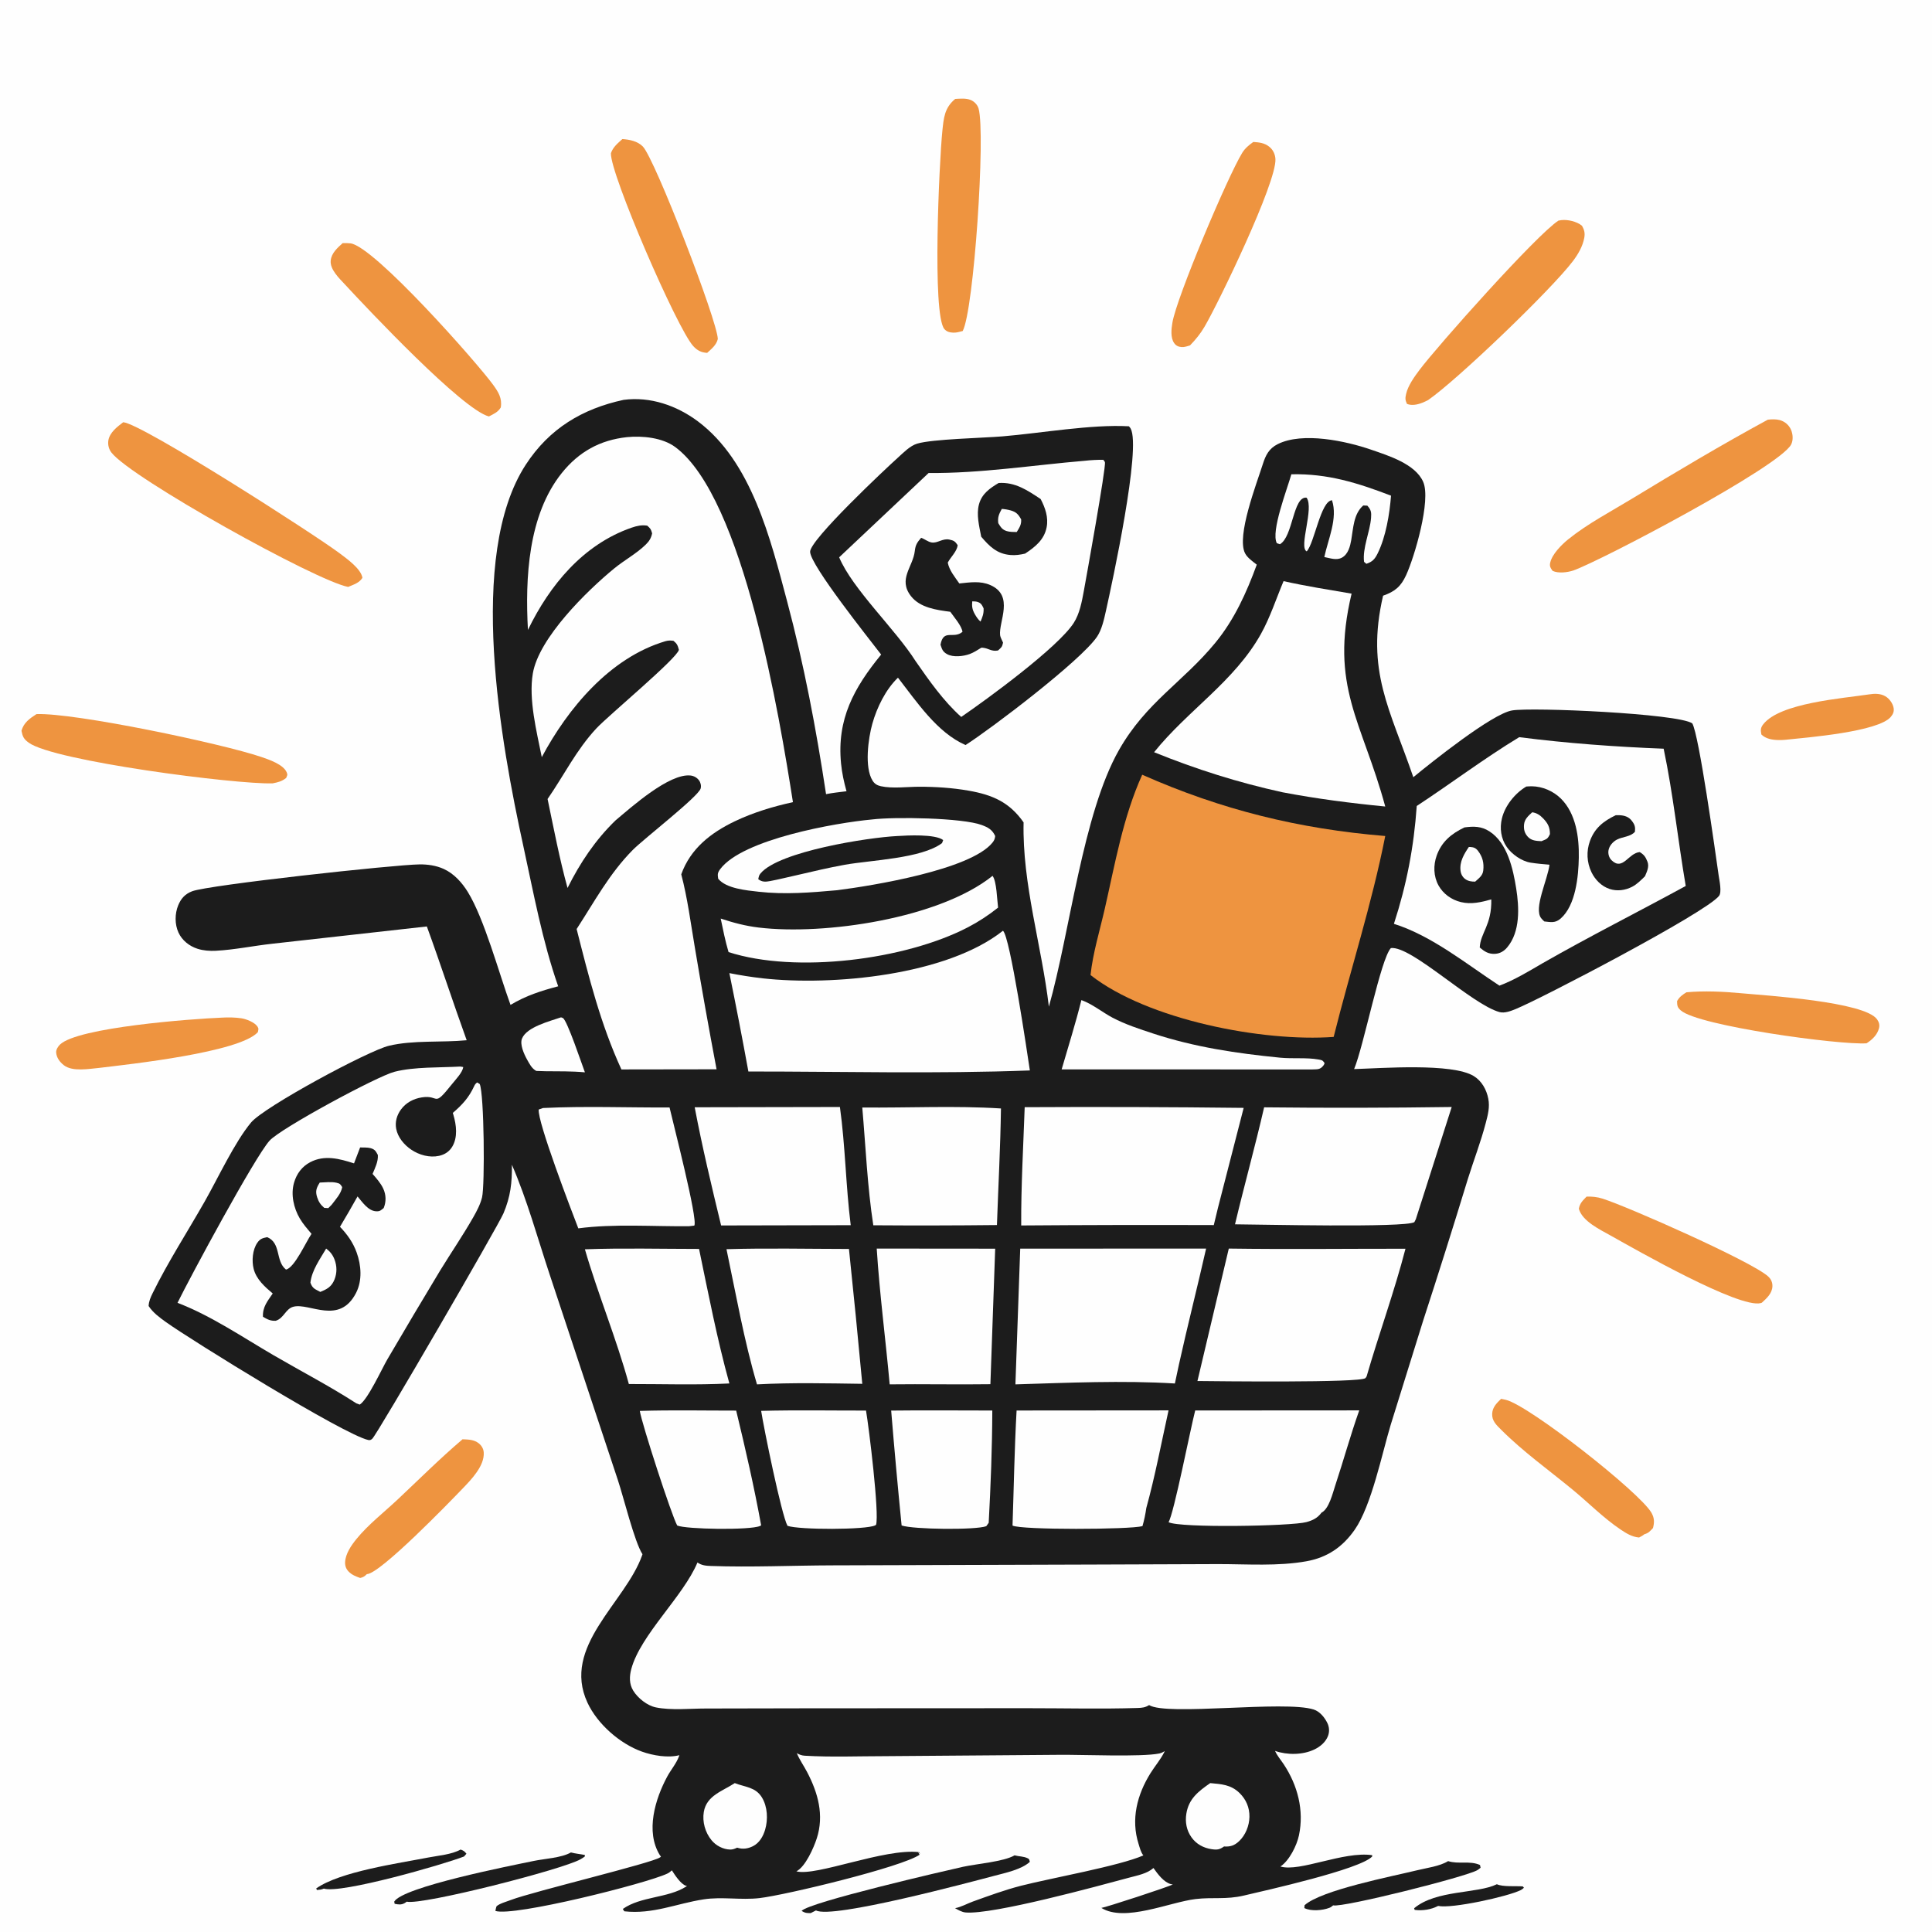 <svg width="1024" height="1024" viewBox="0 0 1024 1024" fill="none" xmlns="http://www.w3.org/2000/svg">
<rect x="0" y="0" width="1024" height="1024" fill="#808080" stroke="none"/>
<g clip-path="url(#clip0_112_346)">
<rect width="1024" height="1024" fill="white"/>
<path d="M-105 -473H1129.31V1377.85C1128.31 1378.48 1127.33 1378.91 1126.16 1379.18C1118.7 1380.86 1087.28 1379.43 1077.69 1379.43L938.754 1379.44H366.813L54.678 1379.43H-47.619C-65.027 1379.43 -82.692 1380.11 -100.067 1379.31C-101.976 1379.23 -103.38 1378.88 -105 1377.85V-473Z" fill="#FEFEFE"/>
<path d="M330.522 211.934C344.651 210.072 358.656 214.926 369.894 223.325C398.385 244.619 408.422 285.837 417.115 318.44C426.216 352.571 432.533 385.994 437.824 420.909C441.407 420.209 445.052 419.831 448.671 419.374C447.319 414.554 446.271 409.748 445.779 404.756C443.45 381.125 452.623 364.573 467.028 346.934C460.578 338.502 429.609 299.755 429.374 292.483C429.17 286.171 469.484 248.336 475.977 242.503C478.913 239.867 482.31 236.278 486.146 235.128C494.194 232.714 520.907 232.152 531.271 231.29C551.787 229.583 578.399 224.818 598.34 225.942C598.758 226.421 598.969 226.6 599.261 227.127C604.983 237.385 589.513 308.773 586.157 323.824C585.174 328.229 583.978 333.796 581.381 337.576C572.567 350.4 525.22 386.319 511.761 394.887C496.632 388.295 485.825 371.854 475.94 359.184C469.391 365.502 464.793 374.936 462.355 383.603C460.211 391.233 458.042 406.736 462.51 413.807C463.552 415.46 464.965 416.291 466.856 416.707C472.996 418.058 480.851 416.996 487.212 416.99C495.919 416.981 504.757 417.56 513.343 419.059C526.067 421.279 535.033 425.184 542.525 435.874C541.777 468.515 552.124 501.171 555.927 533.547C567.108 494.2 573.846 431.351 593.087 397.513C607.487 372.191 626.965 361.587 644.134 340.703C654.234 328.418 660.69 314.101 666.119 299.282C663.995 297.601 661.148 295.691 659.899 293.239C655.25 284.114 666.079 256.234 669.309 246.033C670.803 241.314 672.542 237.749 677.188 235.413C690.446 228.75 713.544 233.777 726.777 238.357C735.799 241.48 750.197 245.891 754.329 255.421C758.566 265.192 749.736 295.139 745.249 304.89C742.467 310.935 739.293 313.534 733.061 315.732C723.779 355.727 736.842 376.04 749.088 411.938C758.737 404.014 790.736 378.395 801.368 376.558C811.919 374.735 889.374 378.177 896.94 383.402C900.524 389.471 909.143 451.612 910.956 464.234C911.308 466.672 912.693 472.842 911.11 474.858C904.12 483.759 817.485 528.975 803.498 534.749C800.923 535.811 797.485 537.172 794.745 536.417C779.982 532.35 748.08 501.186 737.205 502.496C731.776 508.208 722.826 554.375 717.708 566.634C732.127 566.215 769.645 563.29 781.131 570.339C785.34 572.921 787.888 577.52 788.823 582.313C789.703 586.828 788.618 590.848 787.483 595.197C784.859 605.248 781.06 615.049 777.962 624.974C770.305 650.063 762.413 675.079 754.285 700.021L737.097 755.184C732.495 770.413 726.942 797.977 718.019 810.791C711.641 819.951 703.476 825.508 692.536 827.487C677.39 830.228 660.991 828.996 645.62 829L578.722 829.244L441.141 829.673C419.796 829.732 398.1 830.756 376.795 829.997C374.154 829.903 371.911 829.722 369.666 828.151C362.225 846.05 339.47 866.465 334.599 884.603C333.558 888.478 333.441 892.523 335.608 896.059C338.045 900.034 343.026 904.021 347.634 904.958C355.673 906.592 365.795 905.557 374.019 905.547L428.474 905.439L544.715 905.382C564.092 905.374 583.611 905.867 602.973 905.265C605.363 905.191 606.985 905.028 609.046 903.733C618.452 909.619 680.924 901.126 696.299 906.08C699.527 907.12 702.051 910.247 703.505 913.198C704.562 915.342 704.726 917.776 703.896 920.025C702.695 923.28 699.795 925.735 696.745 927.21C690.555 930.208 682.26 930.28 675.811 928.015C676.88 930.532 678.887 932.818 680.399 935.099C687.766 946.218 691.265 959.502 688.481 972.729C687.319 978.238 683.346 986.165 678.654 989.29C688.874 992.357 711.965 981.102 727.259 983.272L727.314 983.937C721.145 990.765 670.647 1002.01 659.292 1004.68C649.802 1006.92 642.789 1005.46 633.732 1006.53C619.89 1008.18 596.179 1018.96 583.748 1011.24C585.998 1010.96 619.506 1000.05 621.611 998.78C621.296 998.736 620.973 998.722 620.665 998.65C616.793 997.651 613.564 993.196 611.356 990.086C608.024 993.066 602.883 994.006 598.65 995.149C582.032 999.619 526.388 1014.87 511.817 1013.65C509.831 1013.49 507.887 1012.33 506.19 1011.37C509.244 1010.87 512.814 1008.86 515.81 1007.79C524.192 1004.78 532.592 1001.69 541.223 999.474C556.823 995.481 593.382 988.986 606.004 983.402C604.652 981.767 604.114 979.351 603.479 977.37C599.307 964.273 602.682 951.175 609.847 939.727C612.181 935.999 615.002 932.767 617.016 928.823C617.133 928.596 617.243 928.366 617.355 928.138C616.384 928.686 615.542 929.153 614.436 929.385C605.143 931.317 573.639 929.975 561.771 930.091L469.009 930.805C454.991 930.808 440.601 931.39 426.622 930.572C424.968 930.476 423.753 930.039 422.326 929.2C423.737 932.689 426.029 935.874 427.78 939.216C433.561 950.242 436.888 962.111 432.913 974.361C431.302 979.323 426.955 989.348 422.102 991.85C432.631 994.657 468.628 979.554 487.122 981.666L487.754 982.65L486.537 981.536L487.403 983.04C478.106 989.55 416.495 1004.42 402.497 1006.04C392.701 1007.17 382.498 1005.2 372.864 1006.71C358.428 1008.95 346.015 1014.71 330.899 1013.03L330.098 1011.79C339.651 1005.04 353.912 1006.1 363.604 999.966C363.782 999.85 363.954 999.734 364.129 999.619C363.944 999.575 363.755 999.575 363.577 999.503C360.751 998.548 357.651 993.76 356.107 991.315C355.257 992.067 354.64 992.603 353.61 993.08C342.647 998.259 272.28 1016.01 262.562 1012.83C262.664 1012.42 263.007 1010.54 263.208 1010.34C264.661 1008.94 268.88 1007.76 270.825 1007.01C282.466 1002.57 345.977 987.38 349.872 984.429C350.03 984.299 350.177 984.169 350.329 984.053C350.135 983.793 349.919 983.561 349.749 983.286C341.953 970.754 347.294 953.39 353.643 941.625C355.627 937.947 358.463 934.755 359.906 930.81C359.969 930.638 360.024 930.464 360.083 930.29C354.008 931.838 346.11 930.486 340.255 928.398C328.548 924.223 316.615 913.745 311.36 902.425C297.541 872.657 331.367 849.496 340.287 824.494C340.373 824.254 340.448 824.011 340.527 823.769C336.331 817.382 330.446 793.346 327.488 784.48L291.359 675.6C284.966 656.362 279.382 635.915 271.32 617.34C271.421 626.917 270.614 634.177 266.844 643.115C264.074 649.684 200.07 760.009 197.324 762.552C196.655 763.171 196.078 763.423 195.226 763.24C182.384 760.485 101.235 710.255 87.888 700.684C84.549 698.289 81.041 695.696 78.769 692.215C78.894 689.643 79.833 687.576 80.949 685.307C89.026 668.871 99.405 652.814 108.477 636.852C115.582 624.348 124.334 605.447 133.08 594.935C139.953 586.674 195.184 556.858 206.205 554.257C219.184 551.194 233.952 552.645 247.353 551.348C240.111 531.316 233.535 511.046 226.238 491.042L144.528 500.173C134.564 501.248 124.348 503.416 114.408 503.927C111.15 504.095 107.784 503.863 104.665 502.858C100.327 501.458 96.503 498.443 94.584 494.252C92.587 489.889 92.625 484.299 94.447 479.851C95.943 476.199 98.109 473.824 101.811 472.396C110.491 469.046 209.256 458.277 222.397 458.147C226.734 458.103 231.231 458.753 235.203 460.567C240.64 463.051 244.869 467.764 247.959 472.777C256.688 486.939 264.548 516.041 270.581 532.619C278.762 527.707 286.727 525.177 295.85 522.756C287.494 498.988 282.725 472.972 277.355 448.346C265.558 394.256 247.225 294.605 278.679 246.279C291.126 227.154 308.62 216.659 330.522 211.934Z" fill="#1C1C1C"/>
<path d="M332.265 231.7C340.506 230.866 351.174 231.954 357.924 236.972C394.201 263.94 413.31 380.825 420.272 425.156C409.819 427.448 399.271 430.621 389.597 435.236C376.772 441.353 365.965 449.781 361.078 463.411C364.427 476.127 366.085 489.298 368.293 502.249C371.894 523.79 375.728 545.29 379.793 566.749L329.363 566.824C318.312 542.778 312.091 517.925 305.627 492.403C315.12 477.801 322.983 463.02 335.37 450.501C341.226 444.581 370.155 422.219 371.366 417.902C371.762 416.491 371.35 414.727 370.454 413.553C370.324 413.38 370.185 413.214 370.038 413.057C369.89 412.898 369.735 412.747 369.573 412.604C369.41 412.461 369.24 412.326 369.064 412.201C368.888 412.075 368.707 411.959 368.519 411.851C368.33 411.743 368.137 411.646 367.938 411.558C367.741 411.47 367.539 411.392 367.334 411.324C367.127 411.257 366.918 411.2 366.707 411.153C366.495 411.107 366.281 411.071 366.066 411.046C354.744 409.72 334.518 427.911 326.257 434.819C315.595 445.101 307.369 457.445 300.807 470.639C296.532 455.117 293.525 439.24 290.23 423.486C299.065 410.742 305.388 397.561 316.107 386.043C322.445 379.233 358.782 349.083 359.83 344.42C359.223 342.117 358.844 341.138 356.952 339.645C355.374 339.426 354.154 339.419 352.621 339.873C323.275 348.584 300.954 375.468 287.157 401.297C284.444 387.781 280.084 370.652 282.409 356.957C285.618 338.057 311.143 313.094 325.564 301.269C330.93 296.868 337.281 293.496 342.245 288.658C344.086 286.862 345.14 285.207 345.636 282.687C344.979 280.345 344.758 280.146 343.042 278.602C340.053 278.145 337.53 278.718 334.72 279.691C309.012 288.606 291.27 310.248 279.818 333.867C278.319 306.465 279.876 273.03 297.758 250.716C306.77 239.472 318.012 233.238 332.265 231.7Z" fill="#FEFEFE"/>
<path d="M243.98 565.293L245.514 565.556C245.225 568.362 241.388 572.314 239.597 574.562C229.245 587.557 233.272 580.093 223.55 581.641C219.101 582.349 215.15 584.445 212.483 588.113C210.326 591.082 209.294 594.653 209.989 598.289C210.859 602.846 214.221 606.828 218.011 609.375C222.197 612.187 227.708 613.729 232.717 612.62C235.672 611.966 238.134 610.386 239.695 607.776C242.702 602.746 241.889 596.305 240.331 590.975L240.003 589.871C245.017 585.516 248.433 581.862 251.251 575.826C251.703 574.854 252.011 574.353 252.93 573.716L254.266 574.565C256.629 579.886 257.04 628.127 255.501 634.599C254.641 638.208 252.737 641.842 250.915 645.043C245.399 654.733 239.031 664.025 233.198 673.543C223.819 689.092 214.544 704.702 205.373 720.373C202.408 725.423 194.942 741.836 190.656 744.468L188.861 743.794C174.771 734.686 159.545 726.772 145.032 718.324C128.692 708.813 111.792 697.285 94.083 690.531C100.886 676.673 134.916 613.481 142.857 604.591C148.692 598.059 199.952 570.38 209.14 568.05C219.708 565.37 232.979 565.917 243.98 565.293Z" fill="#FEFEFE"/>
<path d="M190.868 608.172C192.577 608.233 194.815 608.095 196.461 608.557C198.754 609.201 199.253 610.259 200.271 612.174C200.502 615.715 198.789 619.003 197.474 622.206C199.493 624.488 201.85 627.199 203.129 629.979C204.666 633.32 204.743 636.897 203.366 640.279C201.833 641.493 201.435 642.129 199.299 642.002C195.07 641.753 192.033 637.09 189.503 634.139C186.481 639.55 183.379 644.914 180.197 650.23C184.071 654.27 187.115 658.535 189.03 663.841C191.474 670.607 192.093 678.707 188.711 685.283C179.868 702.465 164.122 690.44 155.585 692.572C151.319 693.638 150.559 698.694 146.116 700.048C143.313 700.148 141.756 699.319 139.374 697.92C139.105 692.742 141.782 689.661 144.553 685.569C140.372 682.058 135.868 678.086 134.452 672.558C133.366 668.315 133.814 662.429 136.386 658.694C137.89 656.506 139.262 656.197 141.644 655.722C149.145 658.92 145.852 668.348 151.578 672.901C156.132 671.904 161.981 658.569 165.105 653.974C162.937 651.382 160.623 648.748 158.902 645.828C155.671 640.342 154.034 633.097 155.847 626.856C157.218 622.138 160.016 618.309 164.394 615.998C172.01 611.977 179.96 614.137 187.639 616.615L190.868 608.172Z" fill="#1C1C1C"/>
<path d="M172.867 661.771C174.908 663.268 176.344 665.046 177.305 667.575C178.625 671.051 178.665 674.664 177.304 678.119C175.735 682.099 173.201 683.338 169.754 684.742C167.049 683.231 165.639 683.058 164.527 679.826C165.286 673.207 169.659 667.308 172.867 661.771Z" fill="#FEFEFE"/>
<path d="M169.482 626.777C172.233 626.672 175.637 626.273 178.305 626.866C180.292 627.306 180.447 627.742 181.373 629.204C180.78 632.687 177.929 635.679 175.764 638.568L174 640.331L171.869 640.198C169.888 638.529 168.892 636.985 168.119 634.646C167.046 631.396 167.658 629.681 169.482 626.777Z" fill="#FEFEFE"/>
<path d="M605.394 410.62C647.425 429.243 688.468 439.336 734.21 443.104C727.148 478.971 715.727 514.119 706.868 549.585C669.397 552.333 608.281 540.581 578.007 516.802C579.241 505.126 582.929 493.165 585.545 481.714C591.031 457.687 595.214 433.163 605.394 410.62Z" fill="#EE9440"/>
<path d="M805.216 390.713C830.433 393.957 856.364 395.84 881.769 396.827C886.8 420.751 889.351 445.454 893.476 469.581C868.163 483.39 842.345 496.366 817.319 510.689C810.221 514.857 802.427 519.53 794.734 522.414C777.145 510.897 758.94 495.997 738.804 489.647C745.558 468.907 749.394 448.88 750.901 427.187C769.103 415.233 786.606 402.009 805.216 390.713Z" fill="#FEFEFE"/>
<path d="M808.962 416.881C809.928 416.806 810.892 416.741 811.862 416.747C817.544 416.786 823.315 419.32 827.29 423.247C835.346 431.205 836.989 443.866 836.8 454.539C836.627 464.33 835.217 479.873 827.123 486.896C824.269 489.371 821.918 488.728 818.508 488.384C817.924 487.836 817.38 487.316 816.878 486.695C812.706 481.53 820.318 466.246 821.26 458.309C817.911 458.013 814.508 457.751 811.189 457.21C806.471 456.441 801.261 452.747 798.603 448.899C795.52 444.438 794.799 438.981 796.048 433.788C797.68 427.011 802.966 420.454 808.962 416.881Z" fill="#1C1C1C"/>
<path d="M812.108 430.529C814.505 430.872 816.174 431.984 817.858 433.723C820.393 436.342 821.478 438.39 821.5 442.095C820.212 444.877 819.689 444.687 817.018 445.843C814.334 445.714 811.669 445.619 809.724 443.447C808.03 441.555 807.551 439.603 807.765 437.07C808.012 434.152 810.111 432.352 812.108 430.529Z" fill="#FEFEFE"/>
<path d="M776.216 438.539C781.141 437.889 785.147 437.903 789.403 440.625C799.032 446.784 802.001 460.808 803.616 470.906C805.199 480.828 805.878 493.829 798.791 502.199C797.222 504.05 795.134 505.363 792.571 505.54C788.996 505.788 786.836 504.356 784.3 502.201C784.649 494.352 790.708 490.424 790.416 476.704C785.103 478.175 779.829 479.469 774.315 478.123C773.686 477.972 773.067 477.792 772.46 477.581C771.851 477.369 771.255 477.128 770.673 476.858C770.092 476.589 769.527 476.291 768.978 475.966C768.43 475.639 767.901 475.288 767.391 474.911C766.882 474.533 766.395 474.131 765.931 473.705C765.466 473.281 765.027 472.833 764.612 472.364C764.197 471.895 763.81 471.407 763.45 470.901C763.09 470.394 762.758 469.871 762.456 469.332C759.757 464.451 759.641 458.567 761.493 453.414C764.089 446.194 769.164 441.896 776.216 438.539Z" fill="#1C1C1C"/>
<path d="M778.524 448.905C778.759 448.91 778.993 448.902 779.228 448.917C781.109 449.042 782.213 449.434 783.447 451.067C785.798 454.176 786.624 457.388 786.149 461.444C785.82 464.249 783.661 465.597 781.886 467.274C780.072 467.338 778.069 467.043 776.528 465.867C775.192 464.848 774.347 463.356 774.12 461.553C773.502 456.66 776.056 452.565 778.524 448.905Z" fill="#FEFEFE"/>
<path d="M856.408 432.073C857.111 432.061 857.822 432.048 858.525 432.086C861.147 432.228 863.318 432.969 864.934 435.095C866.511 437.169 866.798 438.337 866.556 440.836C864.32 443.534 860.071 443.427 857.002 445.01C854.918 446.084 853.015 448.233 852.561 450.56C852.197 452.424 852.768 454.581 854.156 455.941C860.136 461.796 863.116 452.035 869.117 451.629C871.445 453.089 872.135 454.105 873.171 456.67C874.25 459.34 872.894 461.966 871.873 464.435C869.796 466.467 867.707 468.629 865.099 469.99C861.427 471.906 857.091 472.479 853.122 471.169C848.821 469.751 845.41 466.252 843.498 462.26C843.192 461.619 842.918 460.965 842.676 460.298C842.435 459.63 842.228 458.953 842.054 458.265C841.881 457.577 841.742 456.882 841.638 456.181C841.534 455.48 841.465 454.776 841.432 454.067C841.398 453.36 841.4 452.652 841.438 451.943C841.475 451.236 841.548 450.532 841.656 449.831C841.764 449.13 841.907 448.436 842.085 447.749C842.262 447.062 842.473 446.386 842.719 445.72C845.224 438.845 849.935 435.16 856.408 432.073Z" fill="#1C1C1C"/>
<path d="M575.033 244.212C578.303 243.84 581.458 243.696 584.747 243.698C585.042 244.131 585.497 244.491 585.632 244.997C586.319 247.575 575.611 306.911 574.441 313.283C573.407 318.904 572.242 325.268 569.099 330.161C560.765 343.136 523.346 370.481 509.471 379.993C500.073 371.611 492.412 360.663 485.278 350.398C474.58 333.492 451.895 312.319 444.774 295.386L492.185 250.698C519.559 250.967 547.766 246.502 575.033 244.212Z" fill="#FEFEFE"/>
<path d="M488.225 285.045C490.121 285.694 491.798 287.191 493.8 287.522C496.874 288.035 499.636 285.227 503.174 285.984C505.559 286.492 506.252 286.94 507.578 288.936C507.216 292.293 503.923 295.184 502.338 298.191C503.107 302.301 506.13 305.861 508.457 309.244C514.087 308.681 519.578 307.745 524.947 310.12C537.696 315.759 529.26 329.45 530.077 336.71C530.198 337.784 531.216 339.56 531.641 340.622C531.135 343.043 530.704 343.175 528.952 344.78C525.332 345.419 524.188 343.633 520.82 343.299C520.593 343.277 520.364 343.294 520.135 343.291C518.211 344.467 516.181 345.818 514.067 346.611C510.703 347.872 505.201 348.539 501.939 346.689C499.595 345.359 499.297 344.116 498.484 341.714C500.072 333.057 505.385 338.948 510.133 334.881C509.693 331.636 505.599 327.023 503.671 324.252C496.473 323.327 487.604 322.143 482.801 315.928C475.835 306.914 483.925 300.458 484.864 292.033C485.232 288.734 486.145 287.458 488.225 285.045Z" fill="#1C1C1C"/>
<path d="M515.294 318.736C516.18 318.757 517.153 318.731 518.02 319.005C519.803 319.565 520.347 320.332 521.328 322.415C521.469 325.365 520.71 326.985 519.709 329.456C518.539 328.528 517.522 327.007 516.685 325.532C515.385 323.241 515.048 321.545 515.294 318.736Z" fill="#FEFEFE"/>
<path d="M529.28 256C538.023 255.417 544.536 259.822 551.572 264.513C553.997 269.145 555.775 274.209 554.73 279.513C553.419 286.158 548.558 289.951 543.317 293.424C540.68 294.026 538.279 294.392 535.573 294.166C528.413 293.565 524.484 289.664 520.06 284.461C519.029 278.933 517.376 272.822 518.896 267.253C520.417 261.678 524.666 258.764 529.28 256Z" fill="#1C1C1C"/>
<path d="M530.966 269.732C532.559 269.835 534.13 270.101 535.677 270.53C538.628 271.369 539.749 272.616 541.234 275.288C541.413 278.165 540.285 279.678 538.89 281.983C537.217 281.962 535.182 281.985 533.581 281.485C531.182 280.739 530.388 279.39 529.105 277.287C528.705 274.074 529.494 272.471 530.966 269.732Z" fill="#FEFEFE"/>
<path d="M531.588 493.316C535.356 496.21 544.483 558.329 545.847 567.359C496.31 569.224 446.262 567.893 396.657 567.919C393.486 550.502 390.127 533.119 386.581 515.773C392.441 516.941 398.339 517.864 404.275 518.54C441.235 522.655 501.748 516.976 531.588 493.316Z" fill="#FEFEFE"/>
<path d="M680.315 308.017C692.236 310.688 704.334 312.584 716.372 314.644C704.611 363.966 721.954 382.225 734.21 427.466C715.871 425.687 697.98 423.377 679.872 419.945C656.339 414.805 633.987 407.727 611.698 398.69C629.475 376.521 654.291 361.148 668.323 335.997C673.214 327.23 676.416 317.271 680.315 308.017Z" fill="#FEFEFE"/>
<path d="M543.107 586.833C581.796 586.621 620.485 586.742 659.171 587.196L645.543 640.174L643.338 649.313C609.312 649.196 575.285 649.265 541.259 649.52C541.161 628.635 542.366 607.705 543.107 586.833Z" fill="#FEFEFE"/>
<path d="M540.739 661.806L639.263 661.771C634.638 682.227 629.439 702.542 624.901 723.027L622.714 733.278C595.049 731.579 565.921 732.906 538.19 733.747L540.739 661.806Z" fill="#FEFEFE"/>
<path d="M651.286 661.771C682.479 662.208 713.73 661.839 744.929 661.856C739.037 684.632 730.884 706.88 724.341 729.497C724.137 729.799 723.975 730.132 723.731 730.405C721.377 733.019 643.803 732.06 634.668 731.969L651.286 661.771Z" fill="#FEFEFE"/>
<path d="M670.009 586.909C703.151 587.268 736.292 587.209 769.433 586.732L750.415 646.214L749.633 647.763C744.812 650.828 666.422 648.96 654.577 648.914C659.499 628.193 665.241 607.66 670.009 586.909Z" fill="#FEFEFE"/>
<path d="M633.482 747.583L720.428 747.53C715.755 760.708 712.071 774.175 707.676 787.436C706.334 791.483 704.404 799.748 700.424 801.738C698.327 804.589 695.819 805.806 692.456 806.734C684.514 808.923 625.206 809.947 619.355 806.785C622.212 802.125 630.948 757.347 633.482 747.583Z" fill="#FEFEFE"/>
<path d="M538.816 747.595L619.355 747.53C615.541 764.747 612.25 782.291 607.567 799.277C607.092 802.586 606.466 805.664 605.53 808.876C598.976 810.736 541.225 810.958 536.659 808.581C537.357 788.26 537.677 767.895 538.816 747.595Z" fill="#FEFEFE"/>
<path d="M368.204 586.876L445.174 586.732C448.051 607.473 448.28 628.58 450.9 649.377L382.205 649.52C377.165 628.741 372.18 607.876 368.204 586.876Z" fill="#FEFEFE"/>
<path d="M457.026 587.003C481.436 587.242 506.201 585.962 530.533 587.512C530.237 608.088 529.11 628.729 528.398 649.302C506.556 649.543 484.714 649.584 462.872 649.424C459.721 629.093 458.825 607.55 457.026 587.003Z" fill="#FEFEFE"/>
<path d="M385.049 662.1C406.64 661.453 428.357 661.954 449.962 661.975C452.459 685.786 454.814 709.612 457.025 733.453C438.516 733.192 419.698 732.75 401.22 733.747C394.374 710.618 390.039 685.758 385.049 662.1Z" fill="#FEFEFE"/>
<path d="M287.802 587.27C310.027 586.194 332.606 587.078 354.878 586.994C356.791 595.328 369.986 646.371 368.002 649.593L365.167 649.922C345.821 650.115 325.721 648.537 306.511 651.051C302.916 641.748 284.76 594.431 285.532 588.07L287.802 587.27Z" fill="#FEFEFE"/>
<path d="M464.683 661.771L527.47 661.825L524.93 733.655C507.144 733.918 489.341 733.508 471.548 733.734C469.387 709.763 466.202 685.778 464.683 661.771Z" fill="#FEFEFE"/>
<path d="M310.011 662.153C330.119 661.429 350.386 661.954 370.512 661.962C375.443 685.689 380.12 709.932 386.581 733.26C368.935 734.159 350.988 733.531 333.307 733.564C326.727 709.453 316.995 686.18 310.011 662.153Z" fill="#FEFEFE"/>
<path d="M462.15 434.339C474.136 432.859 510.125 433.443 520.385 437.291C523.817 438.578 525.945 439.792 527.47 443.112C527.307 444.615 526.946 445.486 525.965 446.685C514.243 461.015 462.409 469.464 443.689 471.834C429.78 473.077 415.967 474.217 402.033 472.633C395.707 471.914 384.914 470.991 380.662 465.758C380.303 463.445 380.272 462.596 381.738 460.639C393.652 444.744 443.102 436.084 462.15 434.339Z" fill="#FEFEFE"/>
<path d="M475.487 443.122C481.005 442.767 495.66 441.995 499.905 445.247L499.301 446.862C488.366 455.084 461.626 455.864 447.803 458.335C439.247 459.866 430.744 461.915 422.265 463.869C417.602 464.885 412.938 466.093 408.257 466.968C405.77 467.432 403.98 467.579 401.895 465.996C402.187 464.615 402.232 463.969 403.12 462.908C412.878 451.243 460.224 443.863 475.487 443.122Z" fill="#1C1C1C"/>
<path d="M403.426 747.794C421.915 747.3 440.503 747.655 459.003 747.629C460.548 756.538 466.131 802.307 464.328 808.193C464.161 808.291 464.002 808.402 463.83 808.487C459.032 810.887 423.361 810.89 417.384 808.711C414.184 802.856 404.814 756.862 403.426 747.794Z" fill="#FEFEFE"/>
<path d="M472.34 747.635C490.197 747.414 508.079 747.61 525.939 747.606C525.875 767.36 525.091 787.376 524.034 807.105L522.744 808.911C517.176 811.01 484.003 810.66 477.873 808.524C475.852 788.244 474.008 767.947 472.34 747.635Z" fill="#FEFEFE"/>
<path d="M339.107 747.819C356.09 747.278 373.194 747.665 390.189 747.646C395.064 767.769 399.721 788.099 403.426 808.47C403.208 808.587 402.997 808.721 402.77 808.819C397.534 811.1 363.587 810.588 358.936 808.55C355.951 803.221 340.226 754.807 339.107 747.819Z" fill="#FEFEFE"/>
<path d="M526.073 464.22C528.282 467.106 528.472 477.123 529.001 481.055C523.94 485.079 518.762 488.486 513.046 491.464C479.897 508.734 421.769 516.122 386.148 504.628C384.415 498.779 383.225 492.824 381.987 486.854C388.674 489.07 395.042 490.763 402.066 491.611C437.104 495.837 497.97 486.765 526.073 464.22Z" fill="#FEFEFE"/>
<path d="M573.158 530.07C578.915 532.089 584.275 536.548 589.701 539.415C596.297 542.9 604.109 545.469 611.223 547.8C633.298 555.038 655.446 558.32 678.521 560.595C684.973 561.231 692.589 560.43 698.75 561.547C700.724 561.905 700.909 561.849 702.05 563.445C701.891 563.967 701.869 564.166 701.497 564.664C699.741 567.018 698.221 566.718 695.503 566.824L562.693 566.808C566.243 554.54 570.075 542.479 573.158 530.07Z" fill="#FEFEFE"/>
<path d="M684.443 251.382C703.722 250.943 719.557 255.928 737.273 262.719C736.505 272.478 734.547 284.51 730.169 293.362C728.669 296.397 727.374 297.76 724.198 298.829L722.982 297.792C722.063 290.492 726.116 281.971 726.692 274.471C726.921 271.506 726.691 270.209 724.704 268.003L722.557 267.91C717.384 272.418 717.287 279.964 716.193 286.197C715.61 289.521 714.589 293.695 711.299 295.535C708.37 297.174 705.014 295.825 701.918 295.246C703.872 285.911 709.173 274.694 705.978 265.144C699.99 265.536 696.693 287.823 692.586 292.245C688.174 290.087 696.627 269.478 692.516 263.781C685.289 262.869 685.379 284.465 678.384 288.449L676.751 287.903C673.429 281.762 682.331 258.993 684.443 251.382Z" fill="#FEFEFE"/>
<path d="M389.438 945.081C394.962 947.261 400.411 947.116 403.813 952.655C406.836 957.578 407.128 964.305 405.538 969.75C404.509 973.274 402.473 976.839 399.046 978.534C396.325 979.878 393.572 980.258 390.709 979.294C389.54 979.849 388.388 980.331 387.064 980.302C383.294 980.244 379.489 978.242 377.134 975.364C373.77 971.277 372.159 965.577 373.033 960.352C374.492 951.641 383.003 949.346 389.438 945.081Z" fill="#FEFEFE"/>
<path d="M641.449 945.081C647.337 945.619 652.394 945.893 656.91 950.266C660.438 953.682 662.328 958.055 662.23 963.001C662.136 967.675 660.172 972.632 656.748 975.857C654.234 978.23 652.038 978.879 648.761 978.672C646.387 980.338 645.118 980.544 642.188 980.102C637.902 979.468 634.106 977.449 631.546 973.872C628.884 970.154 628.077 965.768 628.788 961.293C630.052 953.334 635.218 949.426 641.449 945.081Z" fill="#FEFEFE"/>
<path d="M297.173 539.26C297.842 539.262 297.483 539.207 298.343 539.594C300.55 540.586 308.52 564.445 310.011 568.355C303.102 567.715 296.102 567.841 289.167 567.775L284.24 567.621C281.804 566.304 280.592 563.802 279.303 561.484C277.744 558.683 275.421 553.556 276.68 550.45C279.176 544.299 291.343 541.291 297.173 539.26Z" fill="#FEFEFE"/>
<path d="M65.298 223.789C75.326 224.553 167.213 283.581 180.105 293.326C183.805 296.123 191.371 301.468 192.093 306.258C190.424 309.005 187.323 309.865 184.529 311.079C167.662 307.947 69.573 253.429 59.07 239.881C58.899 239.659 58.739 239.429 58.59 239.19C58.442 238.951 58.306 238.705 58.181 238.451C58.058 238.198 57.947 237.939 57.849 237.673C57.752 237.409 57.668 237.139 57.597 236.865C57.526 236.591 57.469 236.314 57.427 236.034C57.384 235.754 57.355 235.473 57.34 235.189C57.325 234.906 57.325 234.622 57.34 234.339C57.353 234.056 57.381 233.775 57.424 233.494C58.113 229.193 62.142 226.215 65.298 223.789Z" fill="#EE9440"/>
<path d="M936.967 222.441C938.964 222.209 941.37 222.118 943.31 222.656C945.968 223.396 948.134 225.208 949.254 227.734C950.281 230.052 950.538 233.267 949.35 235.576C943.318 247.288 849.299 296.851 833.91 302.369C830.741 303.404 825.957 304.018 822.889 302.556C821.758 300.918 821.187 300.125 821.675 298.078C822.727 293.669 827.669 288.697 831.1 285.92C841.371 277.603 853.64 271.22 864.898 264.375C888.681 249.912 912.495 235.737 936.967 222.441Z" fill="#EE9440"/>
<path d="M19.335 378.489C39.604 377.705 117.621 394.09 138.437 401.187C142.485 402.569 150.179 405.133 151.96 409.367C152.572 410.825 152.191 410.94 151.681 412.323C149.377 414.149 147.377 414.628 144.51 415.191C125.319 415.845 28.779 403.43 15.264 393.668C12.547 391.706 11.981 390.391 11.386 387.324C12.577 383.02 15.723 380.813 19.335 378.489Z" fill="#EE9440"/>
<path d="M826.003 116.93C826.619 116.804 826.809 116.754 827.492 116.674C830.996 116.262 835.719 117.402 838.441 119.614C839.73 121.794 840.157 123.525 839.698 126.054C838.879 130.568 836.401 134.799 833.659 138.424C822.313 153.419 772.744 201.066 756.908 212.062C755.948 212.542 754.982 213.011 753.985 213.417C751.495 214.431 748.257 215.132 745.723 214.074C744.773 212.015 744.752 211.078 745.261 208.822C746.266 204.365 749.699 199.617 752.394 196.027C761.843 183.447 814.248 124.554 826.003 116.93Z" fill="#EE9440"/>
<path d="M506.283 52.435C508.949 52.295 511.98 51.967 514.505 53C516.395 53.773 518.109 55.561 518.669 57.542C522.439 70.862 516.179 164.33 510.256 175.447C508.636 175.885 506.944 176.379 505.251 176.31C503.427 176.237 501.747 175.836 500.537 174.409C493.954 166.646 497.854 85.341 499.44 69.723C500.157 62.666 500.541 57.152 506.283 52.435Z" fill="#EE9440"/>
<path d="M181.623 128.856C182.999 128.833 184.396 128.816 185.764 128.984C198.369 130.531 252.99 192.393 261.35 203.933C264.124 207.763 266.227 211.04 265.429 215.95C263.956 218.487 261.638 219.405 259.133 220.726C245.052 217.062 195.54 164.504 182.747 150.686C179.814 147.518 174.793 142.797 175.28 138.084C175.692 134.113 178.851 131.362 181.623 128.856Z" fill="#EE9440"/>
<path d="M329.87 73.712C333.656 73.943 337.931 74.832 340.681 77.613C347.059 84.069 380.262 170.139 380.456 179.686C379.671 182.93 377.155 184.857 374.799 187.036C371.587 186.802 369.611 185.8 367.425 183.425C358.905 174.16 323.327 92.1 323.798 81.209C324.924 77.916 327.366 75.981 329.87 73.712Z" fill="#EE9440"/>
<path d="M664.282 75.243C667.47 75.46 670.195 75.728 672.774 77.802C674.754 79.394 675.866 81.788 676.005 84.298C676.692 96.69 645.95 160.358 638.415 173.195C636.239 176.905 633.736 179.971 630.746 183.055C629.307 183.502 627.755 184.085 626.23 183.954C624.545 183.808 623.303 183.243 622.322 181.836C620.294 178.932 620.841 174.316 621.399 170.997C623.657 157.528 650.674 93.645 658.365 81.071C659.895 78.57 661.927 76.923 664.282 75.243Z" fill="#EE9440"/>
<path d="M840.933 634.214C843.806 634.157 846.485 634.393 849.224 635.254C862.791 639.514 928.673 668.691 937.207 676.584C938.713 677.978 939.491 679.755 939.413 681.785C939.268 685.558 936.405 688.094 933.784 690.483C933.59 690.546 933.4 690.622 933.202 690.673C921.838 693.608 867.352 662.563 853.983 655.047C848.095 651.736 838.643 647.319 836.814 640.656C837.383 637.674 838.881 636.329 840.933 634.214Z" fill="#EE9440"/>
<path d="M117.64 539.363C120.945 539.169 124.65 539.223 127.917 539.71C130.513 540.096 134.987 541.857 136.462 544.098C137.278 545.335 136.899 545.688 136.68 547.062C126.936 557.801 68.82 564.054 52.691 565.993C47.292 566.483 38.448 568.18 33.848 564.59C31.671 562.89 29.929 560.557 29.768 557.778C29.684 556.337 30.729 554.678 31.734 553.69C41.084 544.504 101.768 539.995 117.64 539.363Z" fill="#EE9440"/>
<path d="M795.627 741.404C796.474 741.566 797.318 741.734 798.157 741.943C810.788 745.093 869.415 791.214 875.345 801.866C876.89 804.642 876.903 806.906 876.117 809.899C874.416 811.674 873.897 812.486 871.491 813.216C870.627 813.953 869.74 814.382 868.739 814.911C865.012 814.612 861.914 812.676 858.892 810.643C849.861 804.567 842.019 796.564 833.628 789.646C820.94 779.184 807.259 769.428 795.635 757.789C793.125 755.275 790.675 753.071 790.884 749.257C791.075 745.789 793.293 743.672 795.627 741.404Z" fill="#EE9440"/>
<path d="M893.848 525.929C903.402 525.073 913.152 525.542 922.681 526.42C935.752 527.623 988.431 530.882 994.927 540.331C995.916 541.77 996.34 543.214 995.916 544.939C995.043 548.492 992.226 551.136 989.298 552.976C974.965 553.959 900.041 543.746 890.84 535.528C888.986 533.872 888.929 533.016 888.881 530.604C890.195 528.278 891.642 527.341 893.848 525.929Z" fill="#EE9440"/>
<path d="M245.165 762.844C248.195 762.977 251.262 762.986 253.763 764.996C255.255 766.197 256.265 767.884 256.39 769.833C256.843 776.874 249.939 784.017 245.503 788.647C238.28 796.187 201.428 834.239 194.43 834.33C193.21 835.549 192.562 835.955 190.891 836.352C188.634 835.559 186.571 834.762 184.84 833.025C183.45 831.631 182.817 829.933 182.914 827.952C183.132 823.491 186.205 819.036 188.917 815.71C195.15 808.06 203.477 801.607 210.665 794.856C222.152 784.066 233.136 773.074 245.165 762.844Z" fill="#EE9440"/>
<path d="M990.734 368.029C993.581 367.549 996.645 367.547 999.201 368.995C1001.43 370.259 1003.25 372.857 1003.66 375.256C1003.96 377.049 1003.39 378.493 1002.21 379.911C995.578 387.888 957.98 390.881 946.273 392.104C945.016 392.231 943.787 392.262 942.524 392.235C939.24 392.167 935.916 391.58 933.572 389.306C933.118 387.018 933.068 385.768 934.599 383.83C943.5 372.568 976.339 370.206 990.734 368.029Z" fill="#EE9440"/>
<path d="M537.741 983.367C540.247 984.042 542.447 983.803 544.88 985.012C545.647 985.392 545.596 986.053 545.847 986.812C541.437 990.876 532.898 992.662 527.034 994.209C514.762 997.429 440.948 1017.29 432.492 1012.56L429.671 1013.99C427.398 1013.95 426.879 1014.01 424.866 1012.83C428.532 1008.27 501.248 991.481 510.431 989.442C517.593 987.867 532.114 986.714 537.741 983.367Z" fill="#1C1C1C"/>
<path d="M767.535 986.429C772.979 988.206 779.004 986.051 784.424 988.486L784.746 989.927C784.041 990.501 783.818 990.739 783.083 991.186C777.368 994.671 711.588 1011.2 706.581 1009.88C705.915 1010.45 705.478 1010.83 704.645 1011.17C700.982 1012.6 694.822 1013.11 691.33 1011.31L691.445 1009.81C700.435 1001.72 737.982 994.503 751.141 991.27C756.277 990.011 763.054 989.185 767.535 986.429Z" fill="#1C1C1C"/>
<path d="M302.603 981.834C304.955 982.48 307.593 982.69 310.01 983.181L309.935 984.009C309.221 984.528 308.502 984.991 307.735 985.426C298.446 990.799 223.849 1009.86 215.567 1007.93C215.24 1008.15 214.936 1008.42 214.588 1008.62C212.713 1009.71 211.219 1009.46 209.182 1009.06L208.938 1007.91C213.428 1000.07 271.045 988.793 282.891 986.338C288.668 985.131 297.595 984.724 302.603 981.834Z" fill="#1C1C1C"/>
<path d="M244.126 980.303C245.661 980.834 246.227 981.218 247.223 982.517L245.955 983.977C234.673 988.345 180.692 1003.84 171.633 1000.99C170.366 1001.57 169.343 1001.62 167.983 1001.74L167.59 1000.92C180.253 991.945 211.224 987.607 226.991 984.523C232.355 983.476 239.338 982.974 244.126 980.303Z" fill="#1C1C1C"/>
<path d="M793.378 998.681C796.499 1000.16 803.344 999.543 807.093 999.822L807.717 1000.53C807.196 1001.03 806.778 1001.42 806.109 1001.76C799.11 1005.26 769.319 1011.76 762.243 1010.18C761.777 1010.41 761.3 1010.63 760.813 1010.84C760.326 1011.04 759.83 1011.23 759.326 1011.4C758.821 1011.56 758.31 1011.7 757.791 1011.83C757.273 1011.95 756.75 1012.06 756.222 1012.16C755.692 1012.25 755.16 1012.32 754.625 1012.36C754.09 1012.41 753.553 1012.44 753.016 1012.46C752.478 1012.47 751.94 1012.46 751.403 1012.43C750.865 1012.4 750.33 1012.35 749.798 1012.28L749.524 1011.41C761.251 1001.58 782.956 1003.8 793.378 998.681Z" fill="#1C1C1C"/>
</g>
<defs>
<clipPath id="clip0_112_346">
<rect width="1024" height="1024" fill="white"/>
</clipPath>
</defs>
</svg>
